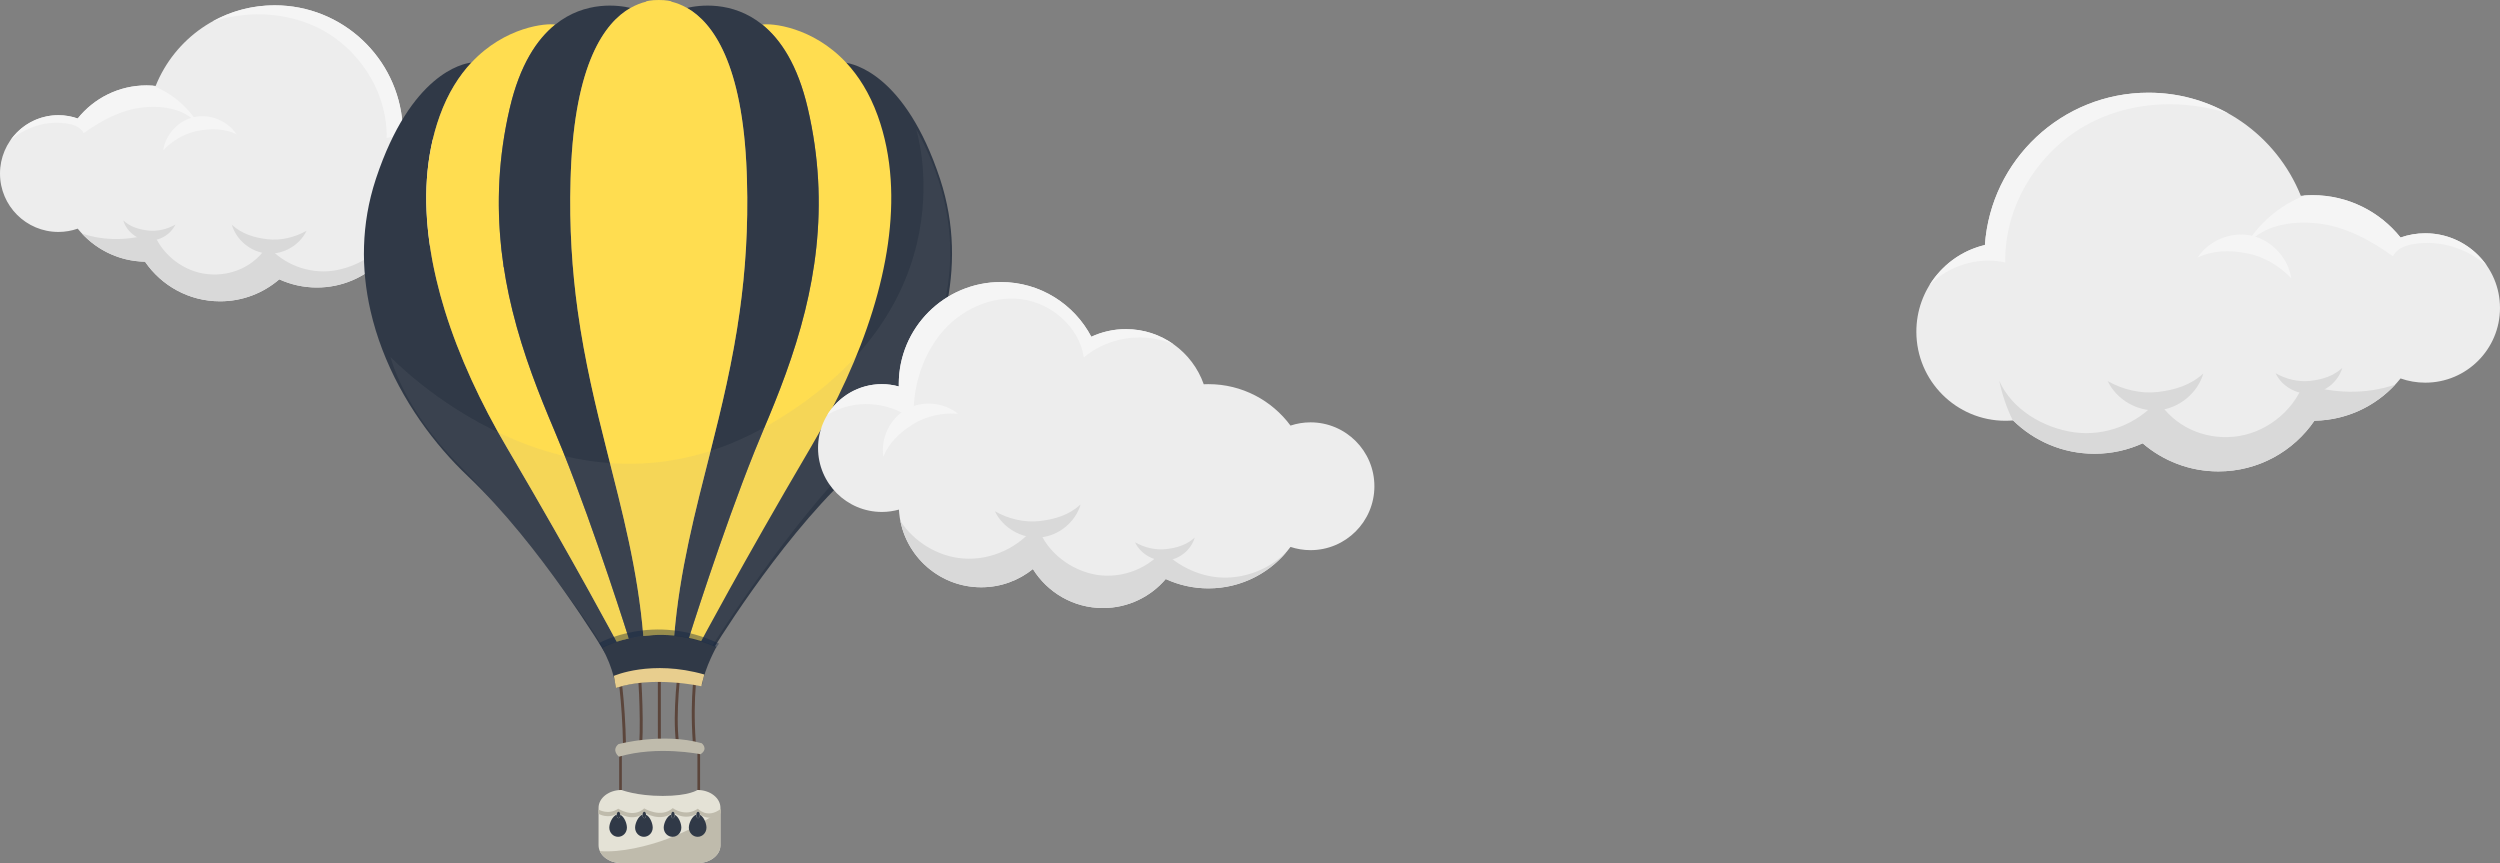 <svg version="1.1" id="Layer_1" xmlns="http://www.w3.org/2000/svg" xmlns:xlink="http://www.w3.org/1999/xlink" x="0px" y="0px"
	 width="490.7px" height="169.412px" viewBox="0 0 490.7 169.412" enable-background="new 0 0 490.7 169.412" xml:space="preserve">
<rect x="0" y="0" width="490.7" height="169.412" fill="#808080" stroke="none"/>
<g>
	<path fill="#EDEDED" d="M53.921,1.047c13.292,0,24.174,10.306,25.097,23.361c6.028,1.424,10.516,6.834,10.516,13.298
		c0,7.547-6.119,13.665-13.666,13.665c-0.395,0-0.786-0.021-1.171-0.053c-3.218,3.159-7.628,5.112-12.495,5.112
		c-2.635,0-5.134-0.577-7.386-1.603c-3.122,2.685-7.18,4.312-11.621,4.312c-6.118,0-11.515-3.082-14.728-7.775
		c-5.347-0.089-10.101-2.6-13.214-6.485c-1.189,0.417-2.466,0.646-3.797,0.646C5.129,45.525,0,40.396,0,34.069
		c0-6.327,5.129-11.457,11.457-11.457c1.331,0,2.608,0.229,3.797,0.647c3.171-3.956,8.041-6.493,13.505-6.493
		c0.606,0,1.206,0.032,1.796,0.093C34.265,7.593,43.328,1.047,53.921,1.047z"/>
	<path fill="#F5F5F5" d="M32.024,29.512c0.464-3.135,3.002-5.857,6.097-6.539c3.095-0.683,6.542,0.722,8.281,3.371
		c-2.376-1.146-4.939-1.153-7.533-0.675C36.275,26.147,33.835,27.594,32.024,29.512z"/>
	<path fill="#D9D9D9" d="M60.181,45.282c-1.36,2.861-4.582,4.724-7.741,4.474c-3.159-0.251-6.046-2.6-6.936-5.642
		c1.938,1.788,4.388,2.545,7.008,2.845C55.133,47.258,57.889,46.588,60.181,45.282z"/>
	<path fill="#D9D9D9" d="M34.424,44.08c-0.947,1.996-3.193,3.294-5.395,3.119c-2.201-0.176-4.213-1.813-4.833-3.932
		c1.351,1.246,3.058,1.772,4.884,1.981C30.906,45.459,32.827,44.99,34.424,44.08z"/>
	<path fill="#F5F5F5" d="M41.663,4.234c3.627-2.027,7.807-3.188,12.258-3.188c13.292,0,24.174,10.306,25.097,23.361
		c3.59,0.848,6.632,3.109,8.507,6.165c-2.947-3.02-7.506-4.425-11.632-3.481c0.177-9.082-5.499-17.809-13.688-21.737
		C55.862,2.311,48.376,2.082,41.663,4.234z"/>
	<path fill="#F5F5F5" d="M1.992,27.613c2.063-3.019,5.532-5.001,9.464-5.001c1.331,0,2.608,0.229,3.797,0.647
		c3.171-3.956,8.041-6.493,13.505-6.493c0.426,0,0.845,0.021,1.263,0.052c3.848,1.561,7.197,4.382,9.192,8.031
		c-2.485-3.432-7.058-4.223-11.269-3.748c-4.21,0.474-8.072,2.57-11.521,5.032c-0.814-1.518-2.508-1.838-4.224-1.991
		C8.513,23.815,4.75,25.162,1.992,27.613z"/>
	<path fill="#D9D9D9" d="M16.08,45.828c4.58,1.551,9.461,1.383,14.095-0.095c1.691,4.388,5.994,7.646,10.674,8.086
		c4.68,0.441,9.169-1.619,11.649-5.611c3.076,3.672,8.104,5.602,12.846,4.931c4.743-0.671,9.536-3.518,11.472-7.898
		c-0.433,2.103-1.134,4.15-2.075,6.081c-0.015-0.003-0.03-0.003-0.045-0.003c-3.218,3.159-7.628,5.112-12.495,5.112
		c-2.635,0-5.134-0.577-7.386-1.603c-3.122,2.685-7.18,4.312-11.621,4.312c-6.118,0-11.515-3.082-14.728-7.775
		C23.573,51.283,19.177,49.166,16.08,45.828z"/>
</g>
<g>
	<path fill="#EDEDED" d="M421.708,18.196c-17.007,0-30.932,13.188-32.112,29.893c-7.711,1.82-13.454,8.745-13.454,17.014
		c0,9.656,7.83,17.484,17.485,17.484c0.505,0,1.006-0.026,1.499-0.067c4.118,4.042,9.759,6.54,15.988,6.54
		c3.371,0,6.566-0.737,9.449-2.049c3.993,3.435,9.186,5.515,14.866,5.515c7.829,0,14.735-3.94,18.846-9.949
		c6.84-0.112,12.923-3.324,16.907-8.297c1.521,0.535,3.156,0.828,4.858,0.828c8.097,0,14.658-6.562,14.658-14.658
		c0-8.096-6.562-14.659-14.658-14.659c-1.702,0-3.338,0.293-4.858,0.828c-4.056-5.063-10.288-8.309-17.28-8.309
		c-0.776,0-1.543,0.042-2.296,0.12C446.856,26.572,435.263,18.196,421.708,18.196z"/>
	<path fill="#F5F5F5" d="M449.725,54.617c-0.594-4.01-3.842-7.495-7.8-8.366c-3.961-0.873-8.372,0.923-10.597,4.314
		c3.04-1.467,6.319-1.478,9.639-0.864C444.287,50.313,447.409,52.164,449.725,54.617z"/>
	<path fill="#D9D9D9" d="M413.698,74.796c1.74,3.662,5.863,6.045,9.905,5.724c4.043-0.321,7.738-3.327,8.874-7.219
		c-2.479,2.289-5.613,3.256-8.966,3.642C420.158,77.324,416.631,76.465,413.698,74.796z"/>
	<path fill="#D9D9D9" d="M446.654,73.26c1.212,2.553,4.086,4.212,6.904,3.987c2.814-0.223,5.39-2.317,6.183-5.029
		c-1.728,1.597-3.911,2.27-6.249,2.535C451.156,75.022,448.698,74.423,446.654,73.26z"/>
	<path fill="#F5F5F5" d="M437.393,22.276c-4.642-2.595-9.987-4.08-15.685-4.08c-17.007,0-30.932,13.188-32.112,29.893
		c-4.592,1.084-8.485,3.979-10.884,7.887c3.771-3.862,9.603-5.662,14.884-4.454c-0.227-11.619,7.035-22.785,17.513-27.813
		C419.226,19.815,428.802,19.523,437.393,22.276z"/>
	<path fill="#F5F5F5" d="M488.151,52.189c-2.642-3.863-7.079-6.399-12.109-6.399c-1.702,0-3.338,0.293-4.858,0.828
		c-4.056-5.063-10.288-8.309-17.28-8.309c-0.544,0-1.08,0.029-1.615,0.067c-4.924,1.997-9.208,5.607-11.761,10.276
		c3.18-4.391,9.03-5.402,14.419-4.798c5.387,0.606,10.325,3.29,14.738,6.44c1.043-1.941,3.212-2.351,5.406-2.548
		C479.807,47.33,484.623,49.053,488.151,52.189z"/>
	<path fill="#D9D9D9" d="M470.125,75.495c-5.858,1.984-12.104,1.769-18.032-0.121c-2.164,5.612-7.672,9.783-13.658,10.347
		c-5.988,0.564-11.731-2.072-14.905-7.182c-3.935,4.698-10.369,7.168-16.436,6.31c-6.07-0.859-12.202-4.499-14.679-10.105
		c0.555,2.69,1.451,5.31,2.654,7.779c0.021-0.002,0.039-0.002,0.058-0.003c4.118,4.042,9.759,6.54,15.988,6.54
		c3.371,0,6.566-0.737,9.449-2.049c3.993,3.435,9.186,5.515,14.866,5.515c7.829,0,14.735-3.94,18.846-9.949
		C460.54,82.474,466.164,79.767,470.125,75.495z"/>
</g>
<g>
	<g>
		<rect x="121.534" y="146.451" fill="#5B453B" width="0.521" height="8.995"/>
		<rect x="136.891" y="146.451" fill="#5B453B" width="0.522" height="9.107"/>
		<path fill="#E4E2D6" d="M141.408,165.907c0,1.937-2.02,3.505-4.513,3.505h-14.9c-2.493,0-4.512-1.568-4.512-3.505v-7.344
			c0-1.938,2.02-3.506,4.512-3.506c0,0,2.936,1.168,8.094,1.168s6.806-1.168,6.806-1.168c2.493,0,4.513,1.568,4.513,3.506V165.907z"
			/>
		<path fill="#BFBBAC" d="M130.978,164.656c-3.797,1.423-9.163,2.728-13.242,2.401c0.613,1.37,2.286,2.354,4.26,2.354h14.9
			c2.493,0,4.513-1.568,4.513-3.505v-7.033C140.333,159.888,136.802,162.471,130.978,164.656z"/>
		<path fill="#BFBBAC" d="M117.483,158.897c0,0,1.904,1.167,3.865-0.169c0,0,2.913,1.948,5.099-0.055c0,0,3.307,2.003,5.604-0.055
			c0,0,2.465,1.837,4.931,0.109c0,0,1.792,2.06,4.483,0.055v0.836c-2.394,2.004-4.483-0.055-4.483-0.055
			c-2.465,1.724-4.931-0.11-4.931-0.11c-2.297,2.056-5.604,0.054-5.604,0.054c-2.186,2.002-5.099,0.057-5.099,0.057
			c-1.961,1.334-3.865,0.167-3.865,0.167V158.897z"/>
		<g>
			<path fill="#303947" d="M121.744,159.918c0,0.015,0,0.03,0,0.044c0,0.352-0.154,0.636-0.346,0.636
				c-0.191,0-0.345-0.284-0.345-0.636c0-0.024,0.001-0.051,0.002-0.077c-0.817,0.288-1.464,1.668-1.464,2.56
				c0,0.997,0.775,1.805,1.731,1.805c0.955,0,1.729-0.808,1.729-1.805C123.052,161.584,122.506,160.267,121.744,159.918z"/>
			<path fill="#303947" d="M121.398,160.598c0.192,0,0.346-0.284,0.346-0.636c0-0.014,0-0.029,0-0.044
				c-0.014-0.328-0.164-0.588-0.346-0.588c-0.175,0-0.321,0.241-0.343,0.555c-0.001,0.026-0.002,0.053-0.002,0.077
				C121.053,160.313,121.207,160.598,121.398,160.598z"/>
		</g>
		<g>
			<path fill="#303947" d="M126.807,159.918c0,0.015,0.001,0.03,0.001,0.044c0,0.352-0.155,0.636-0.345,0.636
				c-0.191,0-0.346-0.284-0.346-0.636c0-0.024,0.001-0.051,0.003-0.077c-0.817,0.288-1.464,1.668-1.464,2.56
				c0,0.997,0.775,1.805,1.73,1.805c0.956,0,1.731-0.808,1.731-1.805C128.116,161.584,127.569,160.267,126.807,159.918z"/>
			<path fill="#303947" d="M126.462,160.598c0.19,0,0.345-0.284,0.345-0.636c0-0.014-0.001-0.029-0.001-0.044
				c-0.012-0.328-0.162-0.588-0.344-0.588c-0.176,0-0.322,0.241-0.343,0.555c-0.002,0.026-0.003,0.053-0.003,0.077
				C126.116,160.313,126.271,160.598,126.462,160.598z"/>
		</g>
		<g>
			<path fill="#303947" d="M132.427,159.918c0,0.015,0.001,0.03,0.001,0.044c0,0.352-0.156,0.636-0.347,0.636
				s-0.345-0.284-0.345-0.636c0-0.024,0.001-0.051,0.002-0.077c-0.816,0.288-1.463,1.668-1.463,2.56c0,0.997,0.774,1.805,1.73,1.805
				s1.73-0.808,1.73-1.805C133.735,161.584,133.188,160.267,132.427,159.918z"/>
			<path fill="#303947" d="M132.082,160.598c0.191,0,0.347-0.284,0.347-0.636c0-0.014-0.001-0.029-0.001-0.044
				c-0.013-0.328-0.162-0.588-0.345-0.588c-0.176,0-0.321,0.241-0.343,0.555c-0.001,0.026-0.002,0.053-0.002,0.077
				C131.736,160.313,131.891,160.598,132.082,160.598z"/>
		</g>
		<g>
			<path fill="#303947" d="M137.358,159.918c0,0.015,0.001,0.03,0.001,0.044c0,0.352-0.154,0.636-0.347,0.636
				c-0.19,0-0.346-0.284-0.346-0.636c0-0.024,0.001-0.051,0.003-0.077c-0.818,0.288-1.464,1.668-1.464,2.56
				c0,0.997,0.775,1.805,1.73,1.805c0.956,0,1.731-0.808,1.731-1.805C138.667,161.584,138.119,160.267,137.358,159.918z"/>
			<path fill="#303947" d="M137.012,160.598c0.192,0,0.347-0.284,0.347-0.636c0-0.014,0-0.029-0.001-0.044
				c-0.014-0.328-0.164-0.588-0.346-0.588c-0.176,0-0.32,0.241-0.342,0.555c-0.002,0.026-0.003,0.053-0.003,0.077
				C136.667,160.313,136.822,160.598,137.012,160.598z"/>
		</g>
	</g>
	<path fill="#303947" d="M121.286,126.423c0,0-8.351-15.721-21.398-37.903c-0.112-0.189-0.223-0.379-0.334-0.57
		C94.317,79.062,90.1,69.939,87.328,61c-2.763-8.912-4.086-17.641-3.545-25.776c0.289-4.348,1.109-8.528,2.529-12.474
		c1.621-4.502,3.821-7.906,6.219-10.47c-1.788,0.208-11.899,2.278-18.71,22.71c-0.026,0.079-0.05,0.157-0.076,0.233
		C70.872,43.998,70.843,52.768,72.724,61c2.376,10.393,7.795,19.923,14.378,27.52c1.515,1.75,3.09,3.397,4.706,4.928
		c14.24,13.489,26.979,34.724,26.979,34.724s2.234,0.149,3.286-1.179C121.626,126.743,121.286,126.423,121.286,126.423z"/>
	<path fill="#303947" d="M184.548,35.224c-0.025-0.076-0.05-0.154-0.076-0.233c-6.81-20.432-16.92-22.502-18.708-22.71
		c2.398,2.563,4.598,5.968,6.218,10.47c1.421,3.945,2.241,8.126,2.53,12.474c0.541,8.136-0.783,16.864-3.545,25.776
		c-2.771,8.939-6.989,18.062-12.224,26.949c-0.112,0.191-0.223,0.381-0.335,0.57c-13.047,22.183-21.398,37.903-21.398,37.903
		s-0.34,0.32-0.788,0.569c1.052,1.328,3.286,1.179,3.286,1.179s12.74-21.234,26.979-34.724c1.615-1.53,3.191-3.178,4.706-4.928
		c6.584-7.597,12.003-17.127,14.379-27.52C187.451,52.768,187.421,43.998,184.548,35.224z"/>
	<path fill="#FFDD50" d="M83.714,36.554c-0.049,1.163-0.06,2.341-0.035,3.528l0.065,1.772c0.061,1.205,0.158,2.419,0.29,3.645
		l0.212,1.772c0.147,1.103,0.32,2.213,0.521,3.329l0.182,0.99l0.128,0.634c0.052,0.256,0.103,0.51,0.157,0.764l0.396,1.771
		c0.483,2.066,1.049,4.146,1.698,6.24c2.772,8.939,6.989,18.062,12.225,26.949c0.112,0.191,0.223,0.381,0.334,0.57
		c13.048,22.183,21.398,37.903,21.398,37.903s0.341,0.32,0.788,0.569c0.695,0.385,1.647,0.589,1.974-0.876
		c-0.312-0.242-0.513-0.443-0.513-0.443s-6.564-20.961-13.063-37.153c-0.561-1.397-1.122-2.758-1.676-4.065
		c-2.971-7.002-6.076-14.814-8.207-23.454c-0.094-0.381-0.183-0.764-0.274-1.146l-0.399-1.773c-0.063-0.289-0.122-0.582-0.182-0.873
		l-0.348-1.771c-0.188-1.011-0.36-2.032-0.517-3.063h-0.051h-0.058v-0.736c-0.118-0.829-0.223-1.663-0.319-2.506v0.718l-0.112-1.771
		c-0.119-1.183-0.213-2.377-0.284-3.582l-0.082-1.774c-0.04-1.073-0.057-2.16-0.054-3.256l0.026-1.772
		c0.021-0.818,0.05-1.64,0.097-2.469c0.253-4.492,0.895-9.149,2.019-13.973c1.984-8.513,5.335-13.524,8.932-16.422
		c-1.705-0.309-9.837,0.376-16.452,7.451c-2.398,2.563-4.599,5.968-6.219,10.47c-1.42,3.945-2.24,8.126-2.529,12.474"/>
	<path fill="#FFDD50" d="M174.822,35.224c-0.289-4.348-1.109-8.528-2.53-12.474c-1.621-4.502-3.82-7.906-6.219-10.47
		c-6.615-7.073-14.747-7.76-16.451-7.451c3.596,2.897,6.947,7.909,8.93,16.422c1.124,4.823,1.765,9.48,2.019,13.973
		c0.526,9.294-0.61,17.88-2.558,25.776c-2.129,8.64-5.235,16.452-8.205,23.454c-0.556,1.308-1.116,2.668-1.677,4.065
		c-6.5,16.192-13.063,37.153-13.063,37.153s-0.203,0.201-0.514,0.443c0.327,1.466,1.279,1.261,1.975,0.876
		c0.447-0.249,0.788-0.569,0.788-0.569s8.352-15.721,21.399-37.903c0.111-0.189,0.223-0.379,0.334-0.57
		c5.234-8.888,9.453-18.01,12.225-26.949C174.039,52.088,175.363,43.359,174.822,35.224z"/>
	<path fill="#303947" d="M126.282,124.923c-1.074-12.99-4.131-24.455-7.149-36.403c-2.19-8.666-4.358-17.585-5.736-27.52
		c-1.086-7.836-1.68-16.303-1.403-25.776c0.014-0.491,0.029-0.984,0.049-1.481c0.817-21.256,6.613-29.282,11.714-32.188
		c-2.221-0.522-8.832-1.512-14.774,3.274c-3.597,2.897-6.948,7.909-8.932,16.422c-1.124,4.823-1.765,9.48-2.019,13.973
		c-0.525,9.294,0.609,17.88,2.556,25.776c2.131,8.64,5.236,16.452,8.207,23.454c0.554,1.308,1.115,2.668,1.676,4.065
		c6.498,16.192,13.063,37.153,13.063,37.153s0.202,0.201,0.513,0.443c0.799,0.621,2.316,1.507,2.985-0.074
		C126.563,125.521,126.282,124.923,126.282,124.923z"/>
	<path fill="#303947" d="M160.572,35.224c-0.254-4.492-0.895-9.149-2.019-13.973c-1.983-8.513-5.334-13.524-8.93-16.422
		c-5.944-4.786-12.555-3.797-14.775-3.274c5.101,2.905,10.896,10.932,11.714,32.188c0.02,0.497,0.035,0.99,0.049,1.481
		c0.276,9.474-0.317,17.94-1.404,25.776c-1.376,9.935-3.545,18.854-5.734,27.52c-3.018,11.948-6.076,23.413-7.149,36.403
		c0,0-0.281,0.598-0.751,1.119c0.669,1.581,2.187,0.695,2.985,0.074c0.312-0.242,0.514-0.443,0.514-0.443
		s6.563-20.961,13.063-37.153c0.561-1.397,1.121-2.758,1.677-4.065c2.97-7.002,6.075-14.814,8.205-23.454
		C159.962,53.104,161.098,44.518,160.572,35.224z"/>
	<path fill="#FFDD50" d="M146.61,35.224c-0.014-0.491-0.029-0.984-0.049-1.481c-0.818-21.256-6.614-29.282-11.714-32.188
		c-1.075-0.611-2.118-0.997-3.078-1.231c0.003-0.018,0.005-0.038,0.009-0.057c0,0-0.968-0.291-2.477-0.265
		c-1.506-0.026-2.476,0.265-2.476,0.265c0.003,0.019,0.006,0.039,0.01,0.057c-0.961,0.234-2.003,0.62-3.078,1.231
		c-5.102,2.905-10.897,10.932-11.714,32.188c-0.02,0.497-0.035,0.99-0.049,1.481c-0.277,9.474,0.316,17.94,1.403,25.776
		c1.378,9.935,3.546,18.854,5.736,27.52c3.019,11.948,6.076,23.413,7.149,36.403c0,0,0.281,0.598,0.75,1.119
		c0.549,0.608,1.354,1.119,2.27,0.459c0.915,0.66,1.72,0.149,2.268-0.459c0.47-0.521,0.751-1.119,0.751-1.119
		c1.073-12.99,4.131-24.455,7.149-36.403c2.189-8.666,4.358-17.585,5.734-27.52C146.293,53.164,146.886,44.697,146.61,35.224z"/>
	<g>
		<path opacity="0.1" fill="#999999" d="M179.813,25.335c0,0,11.241,34.725-28.729,57.958c-39.97,23.232-74.445-13.24-74.445-13.24
			s2.499,10.241,13.491,21.234c10.991,10.991,27.729,33.474,28.728,36.973c0,0,12.491-3.748,19.985,0
			c0,0,13.49-21.735,26.979-35.974C179.311,78.047,196.048,54.813,179.813,25.335z"/>
	</g>
	<g>
		<g>
			<path fill="#5B453B" d="M122.589,146.845c-0.157,0-0.288-0.127-0.292-0.285c-0.184-9.619-1.187-14.999-1.197-15.051
				c-0.03-0.16,0.074-0.312,0.231-0.341c0.16-0.029,0.311,0.073,0.342,0.231c0.01,0.054,1.021,5.477,1.207,15.147
				c0.003,0.162-0.125,0.295-0.286,0.298C122.593,146.845,122.59,146.845,122.589,146.845z"/>
			<path fill="#5B453B" d="M125.76,146.511c-0.005,0-0.011,0-0.017-0.001c-0.161-0.009-0.284-0.146-0.275-0.307
				c0.353-6.36-0.299-14.969-0.387-15.479c-0.038-0.143,0.039-0.294,0.18-0.347c0.15-0.055,0.318,0.022,0.374,0.171
				c0.087,0.234,0.774,9.2,0.415,15.688C126.042,146.391,125.913,146.511,125.76,146.511z"/>
			<path fill="#5B453B" d="M129.419,146.051c-0.162,0-0.292-0.132-0.292-0.292l-0.004-15.362c0-0.162,0.13-0.291,0.292-0.291l0,0
				c0.161,0,0.291,0.129,0.291,0.291l0.005,15.362C129.71,145.919,129.58,146.051,129.419,146.051L129.419,146.051z"/>
			<path fill="#5B453B" d="M132.986,146.087c-0.144,0-0.27-0.106-0.289-0.255c-0.761-5.944,0.424-15.195,0.588-15.462
				c0.084-0.138,0.264-0.181,0.4-0.097c0.124,0.075,0.17,0.228,0.117,0.355c-0.163,0.621-1.266,9.37-0.528,15.13
				c0.021,0.159-0.092,0.305-0.25,0.326C133.011,146.087,132.998,146.087,132.986,146.087z"/>
			<path fill="#5B453B" d="M136.276,146.022c-0.151,0-0.279-0.117-0.29-0.27c-0.667-9.455,0.492-15.132,0.503-15.187
				c0.033-0.158,0.185-0.261,0.346-0.227c0.156,0.032,0.257,0.187,0.225,0.346c-0.013,0.054-1.154,5.659-0.493,15.026
				c0.01,0.159-0.109,0.299-0.271,0.31C136.29,146.022,136.282,146.022,136.276,146.022z"/>
		</g>
		<path fill="#303947" d="M118.118,127.104c0,0,10.575-5.491,22.506-0.137c0,0-2.17,3.865-2.847,7.39c0,0-9.762-1.831-16.88,0.677
			C120.897,135.033,120.491,131.17,118.118,127.104z"/>
		<path fill="#E8CE8E" d="M120.491,132.663c0,0,7.32-3.256,17.76-0.271l-0.609,2.305c0,0-9.447-2.124-16.745,0.337L120.491,132.663z
			"/>
		<path opacity="0.4" fill="#0E223F" d="M117.599,126.217c0,0,10.776-6.058,23.524,0.116l-0.541,0.751c0,0-10.681-5.541-22.42,0.095
			L117.599,126.217z"/>
		<path fill="#BFBBAC" d="M121.374,146.063c0,0,8.69-2.338,16.363-0.178c0,0,1.38,1.078-0.239,2.157c0,0-8.453-1.739-16.006,0.48
			C121.492,148.523,119.934,147.323,121.374,146.063z"/>
	</g>
</g>
<g>
	<path fill="#EDEDED" d="M160.567,87.943c0,6.928,5.615,12.543,12.542,12.543c1.155,0,2.269-0.17,3.332-0.461
		c0.487,8.5,7.533,15.243,16.154,15.243c3.842,0,7.369-1.341,10.145-3.578c2.856,4.593,7.945,7.653,13.752,7.653
		c4.935,0,9.351-2.211,12.32-5.694c2.548,1.175,5.384,1.835,8.373,1.835c6.607,0,12.465-3.201,16.116-8.133
		c1.236,0.405,2.553,0.633,3.924,0.633c6.927,0,12.541-5.615,12.541-12.542c0-6.928-5.614-12.543-12.541-12.543
		c-1.371,0-2.688,0.229-3.924,0.635c-3.651-4.933-9.509-8.133-16.116-8.133c-0.307,0-0.612,0.009-0.914,0.022
		c-2.214-6.301-8.212-10.821-15.271-10.821c-2.429,0-4.731,0.539-6.797,1.497c-3.354-6.383-10.041-10.739-17.751-10.739
		c-11.067,0-20.04,8.973-20.04,20.041c0,0.152,0.008,0.305,0.011,0.456c-1.056-0.287-2.164-0.456-3.313-0.456
		C166.183,75.401,160.567,81.018,160.567,87.943z"/>
	<path fill="#F5F5F5" d="M188.024,81.208c-2.815-2.299-7.069-2.645-10.218-0.832c-3.15,1.812-4.987,5.665-4.415,9.253
		c1.129-2.805,3.296-4.794,5.864-6.392C181.823,81.64,185.008,80.98,188.024,81.208z"/>
	<path fill="#D9D9D9" d="M195.277,100.348c1.56,3.284,5.255,5.42,8.878,5.131c3.622-0.288,6.934-2.981,7.953-6.47
		c-2.223,2.053-5.031,2.919-8.036,3.263C201.066,102.615,197.906,101.846,195.277,100.348z"/>
	<path fill="#D9D9D9" d="M222.78,106.438c1.086,2.288,3.661,3.777,6.186,3.575c2.523-0.2,4.832-2.077,5.541-4.508
		c-1.546,1.429-3.505,2.034-5.6,2.272C226.813,108.018,224.61,107.481,222.78,106.438z"/>
	<path fill="#F5F5F5" d="M221,64.603c-2.429,0-4.731,0.539-6.797,1.497c-3.354-6.383-10.041-10.739-17.751-10.739
		c-11.067,0-20.04,8.973-20.04,20.041c0,0.152,0.008,0.305,0.011,0.456c-1.056-0.287-2.164-0.456-3.313-0.456
		c-4.54,0-8.516,2.412-10.718,6.025c1.522-0.901,3.195-1.55,4.937-1.87c4.182-0.774,8.672,0.317,12.032,2.922
		c-0.352-5.981,1.525-12.352,5.304-17.001c3.778-4.649,9.884-7.521,15.825-6.753c5.943,0.766,11.349,5.501,12.247,11.423
		c3.349-2.787,7.683-4.141,12.031-3.875c1.92,0.116,3.816,0.569,5.588,1.311C227.714,65.707,224.487,64.603,221,64.603z"/>
	<path fill="#D9D9D9" d="M252.382,108.499c-0.002-0.012-0.003-0.024-0.005-0.036c-3.17,3.144-7.623,4.953-12.087,4.914
		c-4.463-0.038-8.934-2.099-12.049-5.295c-3.313,3.89-8.862,5.726-13.84,4.581c-4.98-1.146-9.567-4.953-10.85-9.898
		c-3.218,4.605-8.971,7.31-14.571,6.851c-4.919-0.403-9.557-3.239-12.254-7.358c1.475,7.419,8.017,13.012,15.869,13.012
		c3.842,0,7.369-1.341,10.145-3.578c2.856,4.593,7.945,7.653,13.752,7.653c4.935,0,9.351-2.211,12.32-5.694
		c2.548,1.175,5.384,1.835,8.373,1.835C243.265,115.484,248.707,112.774,252.382,108.499z"/>
</g>
</svg>
